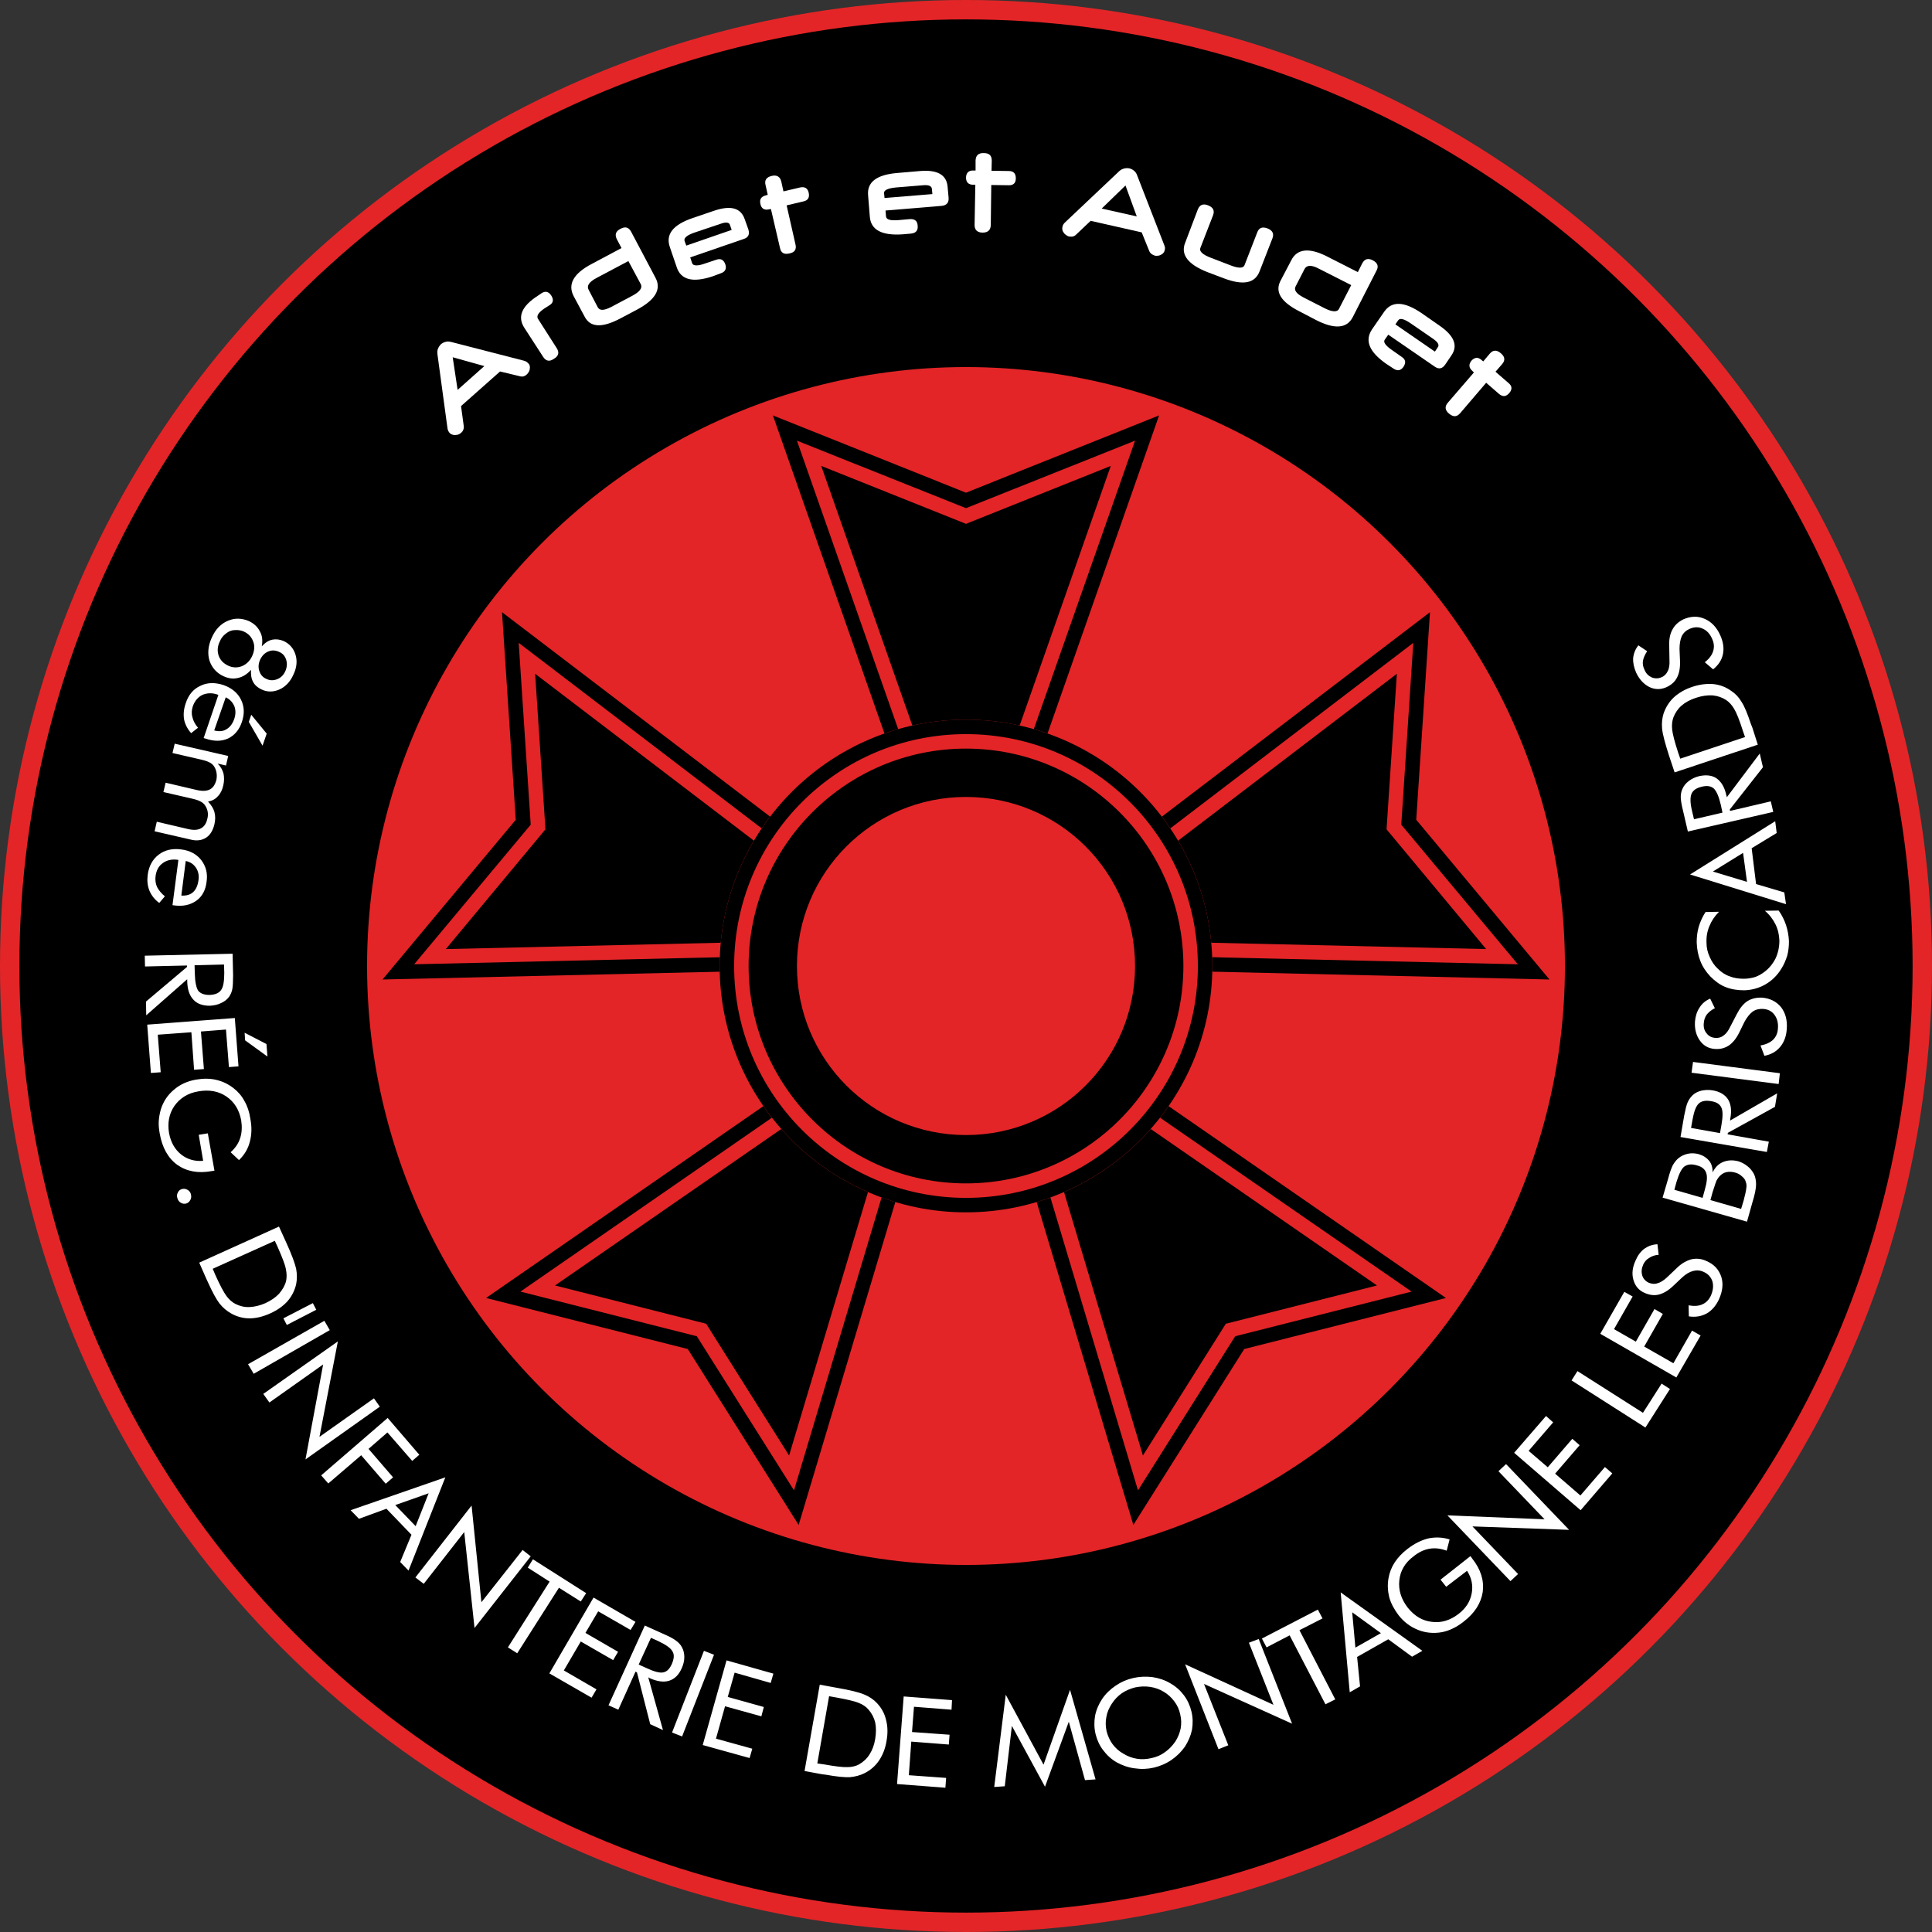 <?xml version="1.0" encoding="UTF-8" standalone="no"?>
<!-- Creator: CorelDRAW X7 -->

<svg
   xmlns:dc="http://purl.org/dc/elements/1.1/"
   xmlns:cc="http://creativecommons.org/ns#"
   xmlns:rdf="http://www.w3.org/1999/02/22-rdf-syntax-ns#"
   xmlns:svg="http://www.w3.org/2000/svg"
   xmlns="http://www.w3.org/2000/svg"
   xmlns:sodipodi="http://sodipodi.sourceforge.net/DTD/sodipodi-0.dtd"
   xmlns:inkscape="http://www.inkscape.org/namespaces/inkscape"
   xml:space="preserve"
   width="7.874in"
   height="7.874in"
   version="1.1"
   style="clip-rule:evenodd;fill-rule:evenodd;image-rendering:optimizeQuality;shape-rendering:geometricPrecision;text-rendering:geometricPrecision"
   viewBox="0 0 7874.001 7874.001"
   id="svg3428"
   inkscape:version="0.91 r13725"
   sodipodi:docname="Ariadna - Briscards - [N3] [Vyo].svg"><rect x="0" y="0" width="7874.001" height="7874.001" fill="#333333" stroke="none"/><sodipodi:namedview
     pagecolor="#ffffff"
     bordercolor="#666666"
     borderopacity="1"
     objecttolerance="10"
     gridtolerance="10"
     guidetolerance="10"
     inkscape:pageopacity="0"
     inkscape:pageshadow="2"
     inkscape:window-width="640"
     inkscape:window-height="480"
     id="namedview3475"
     showgrid="false"
     inkscape:zoom="0.23838384"
     inkscape:cx="736.83001"
     inkscape:cy="849.33005"
     inkscape:window-x="0"
     inkscape:window-y="0"
     inkscape:window-maximized="0"
     inkscape:current-layer="svg3428" /><defs
     id="defs3430"><style
       type="text/css"
       id="style3432"><![CDATA[
    .fil3 {fill:none}
    .fil1 {fill:black}
    .fil0 {fill:#E32527}
    .fil2 {fill:white;fill-rule:nonzero}
   ]]></style></defs><g
     id="Layer_x0020_1"
     transform="translate(3937,-7063)"><circle
       class="fil0"
       cy="11000"
       r="3937"
       id="circle3436"
       cx="0"
       style="fill:#e32527" /><circle
       class="fil1"
       cy="11000"
       r="3858"
       id="circle3438"
       cx="0"
       style="fill:#000000" /><circle
       class="fil0"
       cy="11000"
       r="2441"
       id="circle3440"
       cx="0"
       style="fill:#e32527" /><path
       class="fil1"
       d="M 0,9071 787,8756 0,11000 -787,8756 0,9071 Z M -590,8962 0,10643 590,8962 0,9198 -590,8962 Z M -689,8859 0,10822 689,8859 0,9134 -689,8859 Z"
       id="path3442"
       inkscape:connector-curvature="0"
       style="fill:#000000" /><path
       class="fil1"
       d="m -1835,10404 -56,-846 1891,1442 -2378,55 543,-651 z m -285,527 1781,-41 -1417,-1081 42,634 -406,488 z m -129,62 2079,-48 -1653,-1262 49,741 -475,569 z"
       id="path3444"
       inkscape:connector-curvature="0"
       style="fill:#000000" /><path
       class="fil1"
       d="m -1134,12561 -822,-208 1956,-1353 -682,2278 -452,-717 z m 413,434 511,-1706 -1465,1013 616,156 338,537 z m 20,142 596,-1993 -1711,1183 719,182 396,628 z"
       id="path3446"
       inkscape:connector-curvature="0"
       style="fill:#000000" /><path
       class="fil1"
       d="m 1134,12561 -452,717 -682,-2278 1956,1353 -822,208 z m 541,-259 -1465,-1013 511,1706 338,-537 616,-156 z m 141,25 -1711,-1183 596,1993 396,-628 719,-182 z"
       id="path3448"
       inkscape:connector-curvature="0"
       style="fill:#000000" /><path
       class="fil1"
       d="m 1835,10404 543,651 -2378,-55 1891,-1442 -56,846 z m -79,-595 -1417,1081 1781,41 -406,-488 42,-634 z m 67,-126 -1653,1262 2079,48 -475,-569 49,-741 z"
       id="path3450"
       inkscape:connector-curvature="0"
       style="fill:#000000" /><circle
       class="fil0"
       cy="11000"
       r="1004"
       id="circle3452"
       cx="0"
       style="fill:#e32527" /><path
       class="fil1"
       d="m 0,10114 c 489,0 886,397 886,886 0,489 -397,886 -886,886 -489,0 -886,-397 -886,-886 0,-489 397,-886 886,-886 z m 0,-118 c 554,0 1004,450 1004,1004 0,554 -450,1004 -1004,1004 -554,0 -1004,-450 -1004,-1004 0,-554 450,-1004 1004,-1004 z m 0,59 c 522,0 945,423 945,945 0,522 -423,945 -945,945 -522,0 -945,-423 -945,-945 0,-522 423,-945 945,-945 z m 0,256 c 381,0 689,308 689,689 0,381 -308,689 -689,689 -381,0 -689,-308 -689,-689 0,-381 308,-689 689,-689 z"
       id="path3454"
       inkscape:connector-curvature="0"
       style="fill:#000000" /><path
       class="fil2"
       d="m -2072,8652 109,-97 -129,-36 20,133 z m 173,-75 -159,141 11,81 c 1,6 0,11 -2,16 -2,5 -5,9 -9,12 -3,3 -6,5 -11,7 -4,1 -8,2 -13,2 -4,0 -8,0 -12,-2 -5,-1 -8,-4 -11,-7 -4,-5 -7,-11 -8,-17 l -41,-302 c -1,-9 -1,-16 2,-24 3,-7 7,-13 12,-18 6,-5 12,-8 20,-10 7,-2 15,-1 23,1 l 295,76 0,0 c 7,2 13,5 17,10 4,3 6,7 7,11 1,4 1,8 0,13 0,4 -2,8 -4,12 -2,4 -5,7 -8,10 -4,4 -8,6 -13,8 -5,1 -11,1 -17,-1 l -79,-19 z"
       id="path3456"
       inkscape:connector-curvature="0"
       style="fill:#ffffff;fill-rule:nonzero" /><path
       id="1"
       class="fil2"
       d="m -1718,8320 c -25,17 -34,31 -26,43 l 76,119 c 11,17 8,32 -11,43 -18,13 -33,10 -44,-7 l -77,-119 c -29,-45 -11,-88 54,-130 l 16,-11 c 16,-10 29,-7 40,10 10,16 8,29 -6,38 l -22,14 z"
       inkscape:connector-curvature="0"
       style="fill:#ffffff;fill-rule:nonzero" /><path
       id="2"
       class="fil2"
       d="m -1376,8127 -130,69 c -30,16 -41,32 -32,48 l 37,71 c 8,15 26,14 55,-1 l 83,-44 c 33,-17 45,-33 38,-48 l -51,-95 z m 111,69 c 24,46 -1,89 -76,129 l -68,36 c -74,39 -122,37 -145,-7 l -45,-84 c -25,-48 -1,-92 73,-131 l 122,-65 -19,-36 c -9,-18 -5,-32 14,-42 20,-11 34,-7 44,11 l 100,189 z"
       inkscape:connector-curvature="0"
       style="fill:#ffffff;fill-rule:nonzero" /><path
       id="3"
       class="fil2"
       d="m -1140,8064 185,-64 -7,-20 c -3,-11 -16,-13 -38,-5 l -104,35 c -33,11 -47,23 -43,35 l 7,19 z m 253,-66 c 6,20 0,33 -19,39 l -218,75 8,24 c 4,11 23,12 55,0 l 42,-14 c 19,-7 31,-1 38,18 6,18 0,31 -19,37 l -32,12 c -81,27 -130,15 -147,-37 l -28,-82 c -18,-52 13,-91 92,-118 l 88,-30 c 68,-23 109,-12 125,34 l 15,42 z"
       inkscape:connector-curvature="0"
       style="fill:#ffffff;fill-rule:nonzero" /><path
       id="4"
       class="fil2"
       d="m -731,7900 36,159 c 5,20 -3,33 -25,37 -21,5 -34,-2 -38,-22 l -37,-159 -7,1 c -20,5 -32,-3 -36,-22 -4,-19 3,-30 23,-35 l 7,-2 -9,-40 c -5,-20 4,-32 25,-37 21,-5 34,3 39,22 l 9,41 68,-16 c 19,-4 31,3 35,22 4,19 -3,31 -22,35 l -68,16 z"
       inkscape:connector-curvature="0"
       style="fill:#ffffff;fill-rule:nonzero" /><path
       id="5"
       class="fil2"
       d="m -332,7870 195,-16 -2,-21 c -1,-12 -13,-17 -36,-15 l -110,9 c -33,3 -50,11 -49,23 l 2,20 z m 261,-2 c 2,21 -8,32 -28,34 l -229,19 2,24 c 1,13 18,18 52,15 l 45,-4 c 20,-1 31,7 32,27 2,19 -7,30 -27,32 l -34,3 c -85,6 -130,-18 -134,-72 l -7,-87 c -5,-54 35,-84 119,-91 l 93,-8 c 71,-6 108,16 112,64 l 4,44 z"
       inkscape:connector-curvature="0"
       style="fill:#ffffff;fill-rule:nonzero" /><path
       id="6"
       class="fil2"
       d="m 103,7817 -2,164 c -1,20 -12,30 -33,30 -22,0 -33,-11 -33,-31 l 3,-164 -8,0 c -20,0 -30,-10 -30,-30 1,-19 11,-29 31,-28 l 8,0 0,-41 c 1,-21 12,-31 34,-30 22,0 32,10 32,31 l -1,41 70,1 c 20,0 29,10 29,30 0,19 -10,29 -30,28 l -70,-1 z"
       inkscape:connector-curvature="0"
       style="fill:#ffffff;fill-rule:nonzero" /><path
       id="7"
       class="fil2"
       d="m 553,7913 143,32 -46,-126 -97,94 z m 163,97 -208,-47 -59,56 c -4,4 -9,7 -14,8 -5,1 -10,0 -15,0 -4,-1 -8,-3 -12,-6 -3,-2 -7,-5 -9,-9 -3,-3 -5,-7 -6,-11 -1,-5 -1,-9 0,-13 1,-6 4,-12 9,-17 l 221,-209 c 6,-6 13,-10 21,-12 7,-2 14,-2 21,-1 8,2 14,5 20,10 6,5 10,11 13,20 l 110,283 0,0 c 3,7 4,13 2,20 -1,4 -2,8 -5,11 -3,4 -6,6 -10,8 -4,2 -8,4 -12,4 -5,1 -9,1 -13,0 -6,-2 -10,-4 -14,-7 -4,-3 -8,-8 -10,-14 l -30,-74 z"
       inkscape:connector-curvature="0"
       style="fill:#ffffff;fill-rule:nonzero" /><path
       id="8"
       class="fil2"
       d="m 1196,8170 c -19,48 -67,57 -146,27 l -66,-25 c -79,-31 -110,-71 -91,-119 l 52,-137 c 8,-19 22,-24 42,-16 20,8 27,21 20,40 l -52,134 c -5,13 9,27 44,40 l 78,30 c 33,13 53,13 58,0 l 52,-134 c 7,-19 21,-24 42,-16 20,8 27,21 20,40 l -53,136 z"
       inkscape:connector-curvature="0"
       style="fill:#ffffff;fill-rule:nonzero" /><path
       id="9"
       class="fil2"
       d="m 1570,8225 -132,-67 c -30,-16 -49,-15 -58,1 l -37,72 c -7,14 3,29 32,44 l 84,43 c 33,17 54,18 61,4 l 50,-97 z m 6,131 c -24,46 -74,50 -150,11 l -67,-35 c -75,-38 -100,-79 -78,-123 l 44,-84 c 24,-49 74,-54 148,-16 l 124,63 18,-36 c 10,-18 24,-22 43,-12 19,10 25,24 15,42 l -97,190 z"
       inkscape:connector-curvature="0"
       style="fill:#ffffff;fill-rule:nonzero" /><path
       id="10"
       class="fil2"
       d="m 1750,8385 161,111 12,-18 c 7,-9 0,-21 -19,-34 l -90,-62 c -29,-20 -46,-24 -53,-13 l -11,16 z m 203,164 c -12,17 -26,20 -43,8 l -189,-130 -14,20 c -8,10 3,25 31,44 l 37,26 c 17,11 19,24 8,41 -11,16 -25,18 -41,7 l -29,-19 c -70,-49 -89,-95 -58,-141 l 49,-71 c 31,-45 81,-43 151,4 l 76,53 c 59,41 75,81 47,121 l -25,37 z"
       inkscape:connector-curvature="0"
       style="fill:#ffffff;fill-rule:nonzero" /><path
       id="11"
       class="fil2"
       d="m 2120,8623 -106,124 c -14,16 -28,16 -45,2 -17,-14 -19,-29 -5,-45 l 106,-123 -6,-6 c -15,-13 -16,-27 -4,-42 13,-14 27,-16 42,-2 l 6,5 27,-32 c 13,-15 28,-16 45,-1 17,14 18,29 5,44 l -27,31 53,46 c 15,12 16,26 3,41 -13,15 -26,16 -41,4 l -53,-46 z"
       inkscape:connector-curvature="0"
       style="fill:#ffffff;fill-rule:nonzero" /><circle
       class="fil3"
       cy="11000"
       r="3543"
       id="circle3469"
       cx="0"
       style="fill:none" /><circle
       class="fil3"
       cy="11000"
       r="3543"
       id="circle3471"
       cx="0"
       style="fill:none" /><path
       class="fil2"
       d="m -2870,9697 c 14,-15 28,-24 43,-27 15,-3 31,-1 47,6 23,11 39,29 47,54 8,25 6,53 -8,82 -13,30 -33,50 -57,61 -25,11 -50,11 -73,0 -15,-7 -27,-17 -34,-30 -8,-14 -10,-30 -9,-50 -16,18 -34,29 -53,33 -20,5 -39,2 -59,-7 -28,-13 -47,-34 -57,-63 -9,-29 -6,-61 9,-94 15,-34 37,-57 66,-69 28,-12 56,-11 85,1 21,10 36,24 45,42 10,17 12,38 8,61 z m 71,23 c -15,-7 -30,-8 -44,-2 -15,6 -26,17 -34,34 -7,16 -8,32 -3,46 5,15 14,26 29,32 14,7 29,7 44,1 15,-6 26,-17 33,-33 7,-16 8,-32 3,-47 -5,-15 -14,-25 -28,-31 z m -144,-83 c -11,-5 -24,-7 -37,-6 -13,0 -25,5 -36,14 -11,8 -20,19 -25,32 -10,20 -11,39 -5,58 7,19 20,32 39,41 19,9 38,9 56,2 19,-8 33,-22 42,-42 9,-20 11,-40 4,-58 -7,-19 -19,-32 -38,-41 z m -121,403 c 19,5 36,4 50,-5 14,-8 25,-22 32,-43 6,-18 6,-35 0,-51 -7,-16 -18,-28 -35,-36 l -47,135 z m -43,31 60,-176 -3,-1 c -22,-8 -43,-7 -62,1 -18,9 -31,24 -39,46 -5,15 -6,30 -2,44 3,15 11,30 23,44 l -28,22 c -15,-17 -25,-36 -29,-57 -3,-21 -1,-42 7,-65 11,-34 31,-58 60,-71 28,-14 60,-14 94,-3 33,12 57,31 71,59 14,28 15,58 4,91 -11,33 -30,55 -57,68 -27,12 -57,12 -92,0 l -7,-2 z m 194,-95 63,77 -17,49 -56,-97 10,-29 z m -385,436 128,30 c 22,5 39,4 52,-3 13,-7 22,-20 26,-39 3,-11 3,-21 1,-31 -2,-9 -6,-18 -12,-26 -5,-6 -11,-11 -18,-14 -7,-4 -19,-8 -37,-12 l -113,-26 9,-38 128,30 c 23,5 40,4 53,-3 13,-7 21,-20 26,-39 2,-11 2,-21 0,-31 -2,-10 -6,-19 -12,-27 -4,-5 -10,-10 -17,-13 -7,-4 -19,-8 -37,-12 l -113,-26 9,-38 218,50 -9,39 -34,-8 c 12,12 20,26 24,41 3,15 3,31 -1,48 -4,18 -11,33 -22,44 -10,12 -24,19 -40,22 13,14 22,28 26,43 4,15 4,31 0,49 -6,25 -17,44 -34,55 -17,11 -38,14 -62,8 l -148,-34 9,-39 z m 100,301 c 20,1 36,-3 48,-14 12,-11 19,-27 22,-49 3,-19 -1,-36 -10,-50 -10,-15 -23,-24 -42,-28 l -18,141 z m -36,39 24,-184 -4,-1 c -24,-3 -44,2 -60,14 -17,12 -26,30 -29,53 -2,15 0,30 6,44 7,13 17,26 32,38 l -23,27 c -19,-14 -32,-31 -40,-50 -8,-20 -10,-41 -7,-65 5,-36 20,-63 45,-82 25,-19 56,-26 92,-21 34,4 62,19 81,43 19,25 27,54 22,88 -4,35 -18,61 -42,78 -24,17 -54,24 -90,19 l -7,-1 z m -113,206 358,-8 2,88 c 0,25 -1,44 -3,55 -2,12 -7,23 -13,32 -8,11 -19,20 -33,26 -14,7 -29,10 -46,11 -29,0 -52,-8 -67,-25 -16,-17 -24,-41 -25,-75 l 0,-8 -167,147 -1,-56 167,-141 0,-6 -171,4 -1,-44 z m 323,36 -120,3 1,34 c 1,35 6,58 14,70 9,11 24,17 46,17 22,-1 38,-7 47,-20 9,-12 13,-35 13,-70 l -1,-34 z m -313,245 357,-27 15,197 -39,3 -12,-153 -102,8 12,153 -40,3 -11,-153 -137,10 12,153 -40,3 -15,-197 z m 397,33 89,46 4,51 -91,-66 -2,-31 z m -150,410 27,152 -12,2 c -55,10 -102,1 -140,-26 -37,-27 -61,-70 -71,-127 -3,-17 -5,-34 -4,-50 1,-17 4,-32 8,-47 10,-33 28,-60 53,-81 25,-22 56,-36 91,-42 30,-5 57,-5 82,1 26,6 49,17 71,34 18,14 33,31 44,52 12,20 20,44 24,71 7,35 6,67 -2,96 -7,28 -22,53 -44,74 l -34,-32 c 19,-17 32,-36 39,-58 7,-22 8,-46 4,-72 -8,-43 -28,-75 -60,-97 -32,-22 -71,-29 -115,-21 -42,7 -74,27 -97,59 -22,32 -29,69 -22,111 7,37 23,66 49,87 25,20 56,29 90,26 l -18,-106 37,-6 z m -105,227 c 7,-2 15,-1 22,3 7,4 12,10 14,18 2,8 2,16 -2,23 -4,8 -10,13 -17,15 -8,2 -15,1 -22,-3 -7,-4 -12,-11 -14,-19 -3,-8 -2,-16 2,-23 3,-7 9,-12 17,-14 z m 125,325 11,26 c 19,42 34,70 45,85 11,15 23,25 36,32 18,9 37,14 58,13 21,-1 42,-6 65,-16 23,-11 41,-23 55,-38 14,-16 24,-33 29,-52 3,-15 3,-31 -1,-49 -3,-18 -15,-48 -33,-89 l -12,-26 -253,114 z m -55,-25 325,-147 30,66 c 22,48 35,84 40,106 4,22 4,43 0,63 -6,26 -18,49 -35,69 -18,20 -42,37 -71,50 -29,13 -57,20 -84,20 -27,0 -52,-7 -75,-20 -18,-10 -33,-23 -47,-40 -13,-17 -29,-46 -47,-86 l -7,-15 -29,-66 z m 477,192 -120,62 -14,-27 120,-62 14,27 z m -278,222 311,-177 22,38 -310,178 -23,-39 z m 62,121 304,-214 -75,389 222,-157 24,34 -303,215 72,-387 -219,155 -25,-35 z m 236,332 271,-234 129,150 -29,25 -101,-116 -77,67 100,116 -30,26 -100,-116 -134,115 -29,-33 z m 438,73 -136,48 83,86 53,-134 z m 68,-65 -150,380 -34,-35 46,-111 -102,-106 -112,41 -34,-35 386,-134 z m -122,408 229,-293 40,394 168,-213 33,26 -229,292 -42,-391 -165,211 -34,-26 z m 377,285 170,-268 -89,-57 21,-34 217,138 -22,34 -89,-56 -170,267 -38,-24 z m 169,106 180,-309 171,99 -20,33 -132,-76 -52,88 133,77 -20,34 -132,-76 -69,118 133,77 -20,34 -172,-99 z m 241,130 148,-325 80,36 c 23,10 39,19 49,27 9,7 17,15 22,25 7,12 10,26 10,41 0,15 -4,31 -11,46 -12,27 -29,43 -51,50 -22,7 -48,3 -78,-10 l -7,-4 60,215 -52,-24 -54,-211 -6,-3 -70,155 -40,-18 z m 173,-275 -50,109 31,14 c 32,15 55,21 69,18 15,-3 26,-14 35,-34 9,-21 11,-38 3,-51 -7,-14 -26,-27 -57,-42 l -31,-14 z m 86,386 130,-333 41,16 -130,333 -41,-16 z m 125,51 97,-345 191,54 -11,38 -147,-42 -28,99 147,41 -10,38 -148,-41 -37,132 148,41 -11,38 -191,-53 z m 467,75 28,4 c 45,8 77,12 95,11 18,0 34,-4 47,-11 17,-10 32,-23 43,-41 11,-17 19,-38 23,-63 4,-25 4,-47 0,-67 -5,-20 -14,-37 -27,-52 -10,-12 -23,-21 -41,-28 -17,-7 -48,-14 -92,-22 l -28,-5 -48,274 z m -52,31 62,-352 71,13 c 52,9 89,18 110,27 20,8 38,20 52,35 18,19 31,42 37,68 7,26 8,55 2,87 -5,31 -16,58 -31,80 -15,22 -35,39 -59,51 -18,9 -38,14 -59,16 -22,1 -54,-2 -98,-10 l -16,-2 -71,-13 z m 377,53 27,-357 197,15 -2,39 -153,-12 -8,103 153,11 -3,40 -153,-12 -10,137 152,11 -3,40 -197,-15 z m 603,11 -135,-248 -29,246 -43,3 47,-376 154,285 108,-305 104,365 -43,3 -66,-238 -97,265 z m 435,-117 c 19,-4 38,-12 54,-24 16,-11 30,-26 42,-43 11,-17 18,-35 22,-54 3,-19 3,-38 -2,-57 -4,-20 -12,-37 -24,-53 -12,-16 -26,-29 -43,-39 -18,-11 -36,-17 -56,-20 -20,-3 -40,-2 -60,2 -20,5 -39,13 -55,24 -17,12 -30,26 -41,43 -11,17 -19,35 -22,54 -4,19 -3,39 1,58 5,19 13,37 24,52 12,16 26,29 44,39 18,11 36,18 56,21 19,3 39,2 60,-3 z m 162,-189 c 6,25 6,50 2,74 -5,24 -15,47 -29,69 -15,21 -33,39 -55,54 -22,15 -46,25 -71,31 -26,6 -52,7 -78,3 -26,-3 -51,-12 -73,-24 -23,-13 -41,-30 -56,-50 -15,-19 -25,-42 -31,-66 -6,-25 -6,-50 -2,-74 5,-25 15,-48 29,-69 15,-22 33,-39 55,-54 22,-15 45,-25 71,-31 26,-6 52,-7 78,-4 27,4 51,12 73,25 23,13 41,29 56,49 15,20 25,42 31,67 z m 110,153 -136,-346 360,165 -100,-253 40,-15 136,345 -359,-162 99,250 -40,16 z m 436,-183 -146,-281 -94,49 -19,-36 228,-118 19,36 -94,48 146,282 -40,20 z m 109,-375 13,144 104,-59 -117,-85 z m -47,-81 333,238 -42,24 -97,-71 -127,72 12,120 -42,24 -37,-407 z m 407,-52 122,-96 7,10 c 35,44 49,89 43,136 -7,46 -33,87 -79,122 -14,11 -28,20 -43,27 -14,7 -29,12 -44,15 -34,6 -67,3 -97,-9 -31,-12 -58,-32 -80,-60 -18,-24 -31,-48 -38,-73 -6,-25 -8,-51 -3,-78 4,-23 12,-44 25,-64 13,-20 30,-38 52,-55 28,-22 57,-36 85,-43 29,-6 58,-5 87,4 l -12,46 c -24,-9 -47,-12 -70,-8 -23,4 -44,14 -65,31 -35,26 -54,59 -58,98 -4,39 7,76 35,112 27,33 59,53 98,57 38,5 74,-6 108,-32 30,-23 48,-51 54,-84 6,-32 0,-63 -19,-92 l -85,65 -23,-29 z m 285,6 -257,-268 396,16 -188,-196 31,-29 257,268 -394,-14 186,194 -31,29 z m 286,-289 -271,-234 130,-150 29,26 -100,116 78,67 100,-116 30,26 -100,116 103,89 100,-116 30,26 -129,150 z m 264,-337 -301,-192 24,-38 267,170 76,-119 34,22 -100,157 z m 126,-204 -310,-178 98,-171 34,19 -76,133 89,51 76,-133 34,20 -76,133 119,68 76,-133 35,20 -99,171 z m 4,-448 c 19,-18 39,-29 59,-34 20,-4 41,-2 61,8 30,13 49,34 59,63 9,28 6,58 -9,92 -12,26 -29,46 -50,58 -22,12 -46,16 -73,12 l -1,-45 c 22,4 41,3 56,-4 16,-7 27,-19 35,-36 9,-21 11,-40 6,-58 -6,-17 -17,-30 -35,-38 -15,-7 -29,-8 -44,-4 -15,4 -30,13 -45,27 l -36,34 c -20,19 -39,30 -58,35 -19,5 -39,2 -59,-7 -23,-10 -38,-28 -45,-53 -7,-25 -4,-51 9,-79 9,-21 21,-37 36,-48 16,-11 33,-17 53,-18 l 5,43 c -16,1 -29,6 -39,13 -11,6 -19,16 -24,27 -7,16 -8,30 -4,44 4,14 14,24 27,30 12,5 24,6 35,2 12,-3 25,-11 39,-24 l 42,-40 z m 284,-187 -344,-98 22,-75 c 7,-27 14,-46 20,-58 7,-11 14,-21 23,-28 11,-9 24,-15 39,-18 14,-3 29,-2 44,2 19,6 32,15 42,27 10,13 14,28 14,47 10,-20 23,-34 42,-42 19,-8 40,-9 63,-3 13,4 26,11 37,20 11,8 19,19 26,31 6,12 9,27 9,43 0,16 -5,42 -16,77 l -21,75 z m -149,-88 125,36 10,-33 c 6,-23 10,-40 11,-50 2,-11 1,-20 -2,-27 -2,-9 -8,-17 -16,-23 -7,-7 -16,-12 -27,-15 -13,-4 -24,-4 -35,-2 -11,2 -20,8 -28,16 -5,5 -9,11 -13,18 -3,7 -7,19 -12,35 l -4,12 -9,33 z m -147,-42 115,33 9,-33 c 9,-31 11,-53 6,-68 -5,-15 -17,-26 -37,-31 -22,-7 -39,-5 -52,4 -12,9 -22,30 -32,62 l -9,33 z m 377,-154 -352,-61 15,-87 c 5,-25 9,-43 14,-54 5,-11 11,-20 19,-28 10,-10 22,-16 37,-20 15,-3 31,-4 47,-1 29,5 50,18 62,37 12,20 15,46 9,78 l -1,8 192,-111 -9,55 -192,106 -1,6 168,30 -8,42 z m -309,-98 118,21 6,-34 c 6,-34 6,-58 -1,-71 -6,-13 -20,-22 -41,-25 -22,-4 -39,-1 -50,9 -12,11 -20,33 -26,66 l -6,34 z m 357,-179 -355,-46 6,-44 354,46 -5,44 z m -170,-286 c 12,-23 26,-41 43,-52 18,-11 38,-15 60,-14 33,3 58,16 77,39 18,24 26,53 23,90 -2,29 -11,53 -27,72 -16,19 -37,31 -64,36 l -16,-42 c 22,-4 39,-12 51,-23 12,-12 19,-27 20,-46 2,-23 -3,-41 -14,-56 -11,-15 -27,-23 -46,-24 -16,-1 -30,2 -43,11 -12,9 -23,23 -33,41 l -22,45 c -12,24 -26,41 -42,52 -17,11 -36,16 -58,14 -25,-2 -45,-13 -60,-34 -15,-21 -22,-47 -20,-78 2,-22 8,-41 19,-57 10,-16 24,-28 43,-36 l 19,39 c -14,7 -25,16 -33,26 -7,10 -11,21 -12,34 -2,17 2,31 11,42 9,12 21,18 36,19 13,1 24,-2 34,-10 10,-7 19,-19 27,-36 l 27,-52 z m -73,-416 c -18,18 -31,38 -39,58 -9,21 -13,43 -12,68 0,20 4,39 13,58 8,19 19,35 33,48 14,14 30,25 48,31 17,7 37,10 58,10 17,0 32,-3 46,-7 14,-5 26,-12 38,-21 20,-15 35,-34 46,-56 10,-22 15,-46 15,-72 -1,-24 -6,-46 -16,-66 -10,-20 -24,-39 -43,-55 l 56,-1 c 13,18 23,38 30,59 7,21 11,44 12,66 0,20 -2,40 -7,59 -6,18 -13,36 -24,53 -17,28 -39,49 -65,64 -26,15 -55,23 -86,24 -28,0 -53,-4 -76,-13 -23,-9 -43,-24 -62,-43 -18,-19 -32,-40 -41,-63 -9,-23 -14,-48 -15,-76 0,-21 2,-42 8,-63 6,-20 15,-41 28,-61 l 55,-1 z m -25,-164 139,42 -16,-118 -123,76 z m -93,12 347,-217 6,48 -102,62 18,146 115,34 7,48 -391,-121 z m 339,-255 -348,80 -20,-86 c -6,-24 -9,-43 -9,-54 0,-12 2,-24 7,-34 5,-12 14,-23 26,-32 13,-10 27,-16 43,-20 29,-6 53,-3 71,10 19,14 32,36 39,69 l 2,7 134,-178 13,56 -135,172 1,6 166,-39 10,43 z m -323,30 116,-27 -7,-33 c -8,-34 -18,-56 -29,-66 -11,-9 -26,-12 -47,-7 -23,5 -37,15 -43,29 -6,14 -6,37 2,70 l 8,34 z m 208,-335 -9,-26 c -14,-44 -26,-74 -36,-90 -9,-15 -20,-27 -32,-35 -17,-11 -35,-17 -56,-19 -21,-1 -43,2 -67,10 -24,8 -43,18 -59,32 -15,13 -26,30 -33,48 -5,14 -7,31 -5,49 2,19 10,50 24,93 l 9,26 264,-88 z m 52,31 -339,113 -23,-69 c -16,-50 -26,-87 -28,-109 -2,-22 0,-43 6,-62 9,-26 23,-48 42,-66 20,-18 45,-33 76,-43 30,-10 58,-13 85,-11 27,3 51,12 73,28 17,11 31,26 42,45 12,18 24,48 38,90 l 6,15 22,69 z m -361,-403 c -1,-26 3,-48 13,-66 10,-19 25,-32 45,-42 30,-13 59,-14 86,-2 28,12 49,34 64,67 12,27 16,52 11,77 -5,24 -18,44 -40,62 l -34,-29 c 18,-14 29,-29 34,-45 5,-16 4,-33 -4,-50 -9,-21 -22,-35 -39,-42 -17,-8 -35,-7 -53,1 -14,6 -25,16 -32,30 -6,14 -9,31 -9,52 l 2,49 c 1,27 -3,50 -12,67 -9,18 -24,31 -44,40 -23,10 -46,10 -69,-1 -23,-12 -41,-31 -54,-59 -9,-21 -13,-40 -12,-59 2,-19 9,-36 21,-52 l 36,24 c -9,14 -15,27 -17,39 -2,12 0,24 6,36 6,16 17,26 30,32 13,5 27,5 40,-1 12,-5 20,-14 25,-25 6,-11 8,-26 7,-45 l -1,-58 z"
       id="path3473"
       inkscape:connector-curvature="0"
       style="fill:#ffffff;fill-rule:nonzero" /></g></svg>